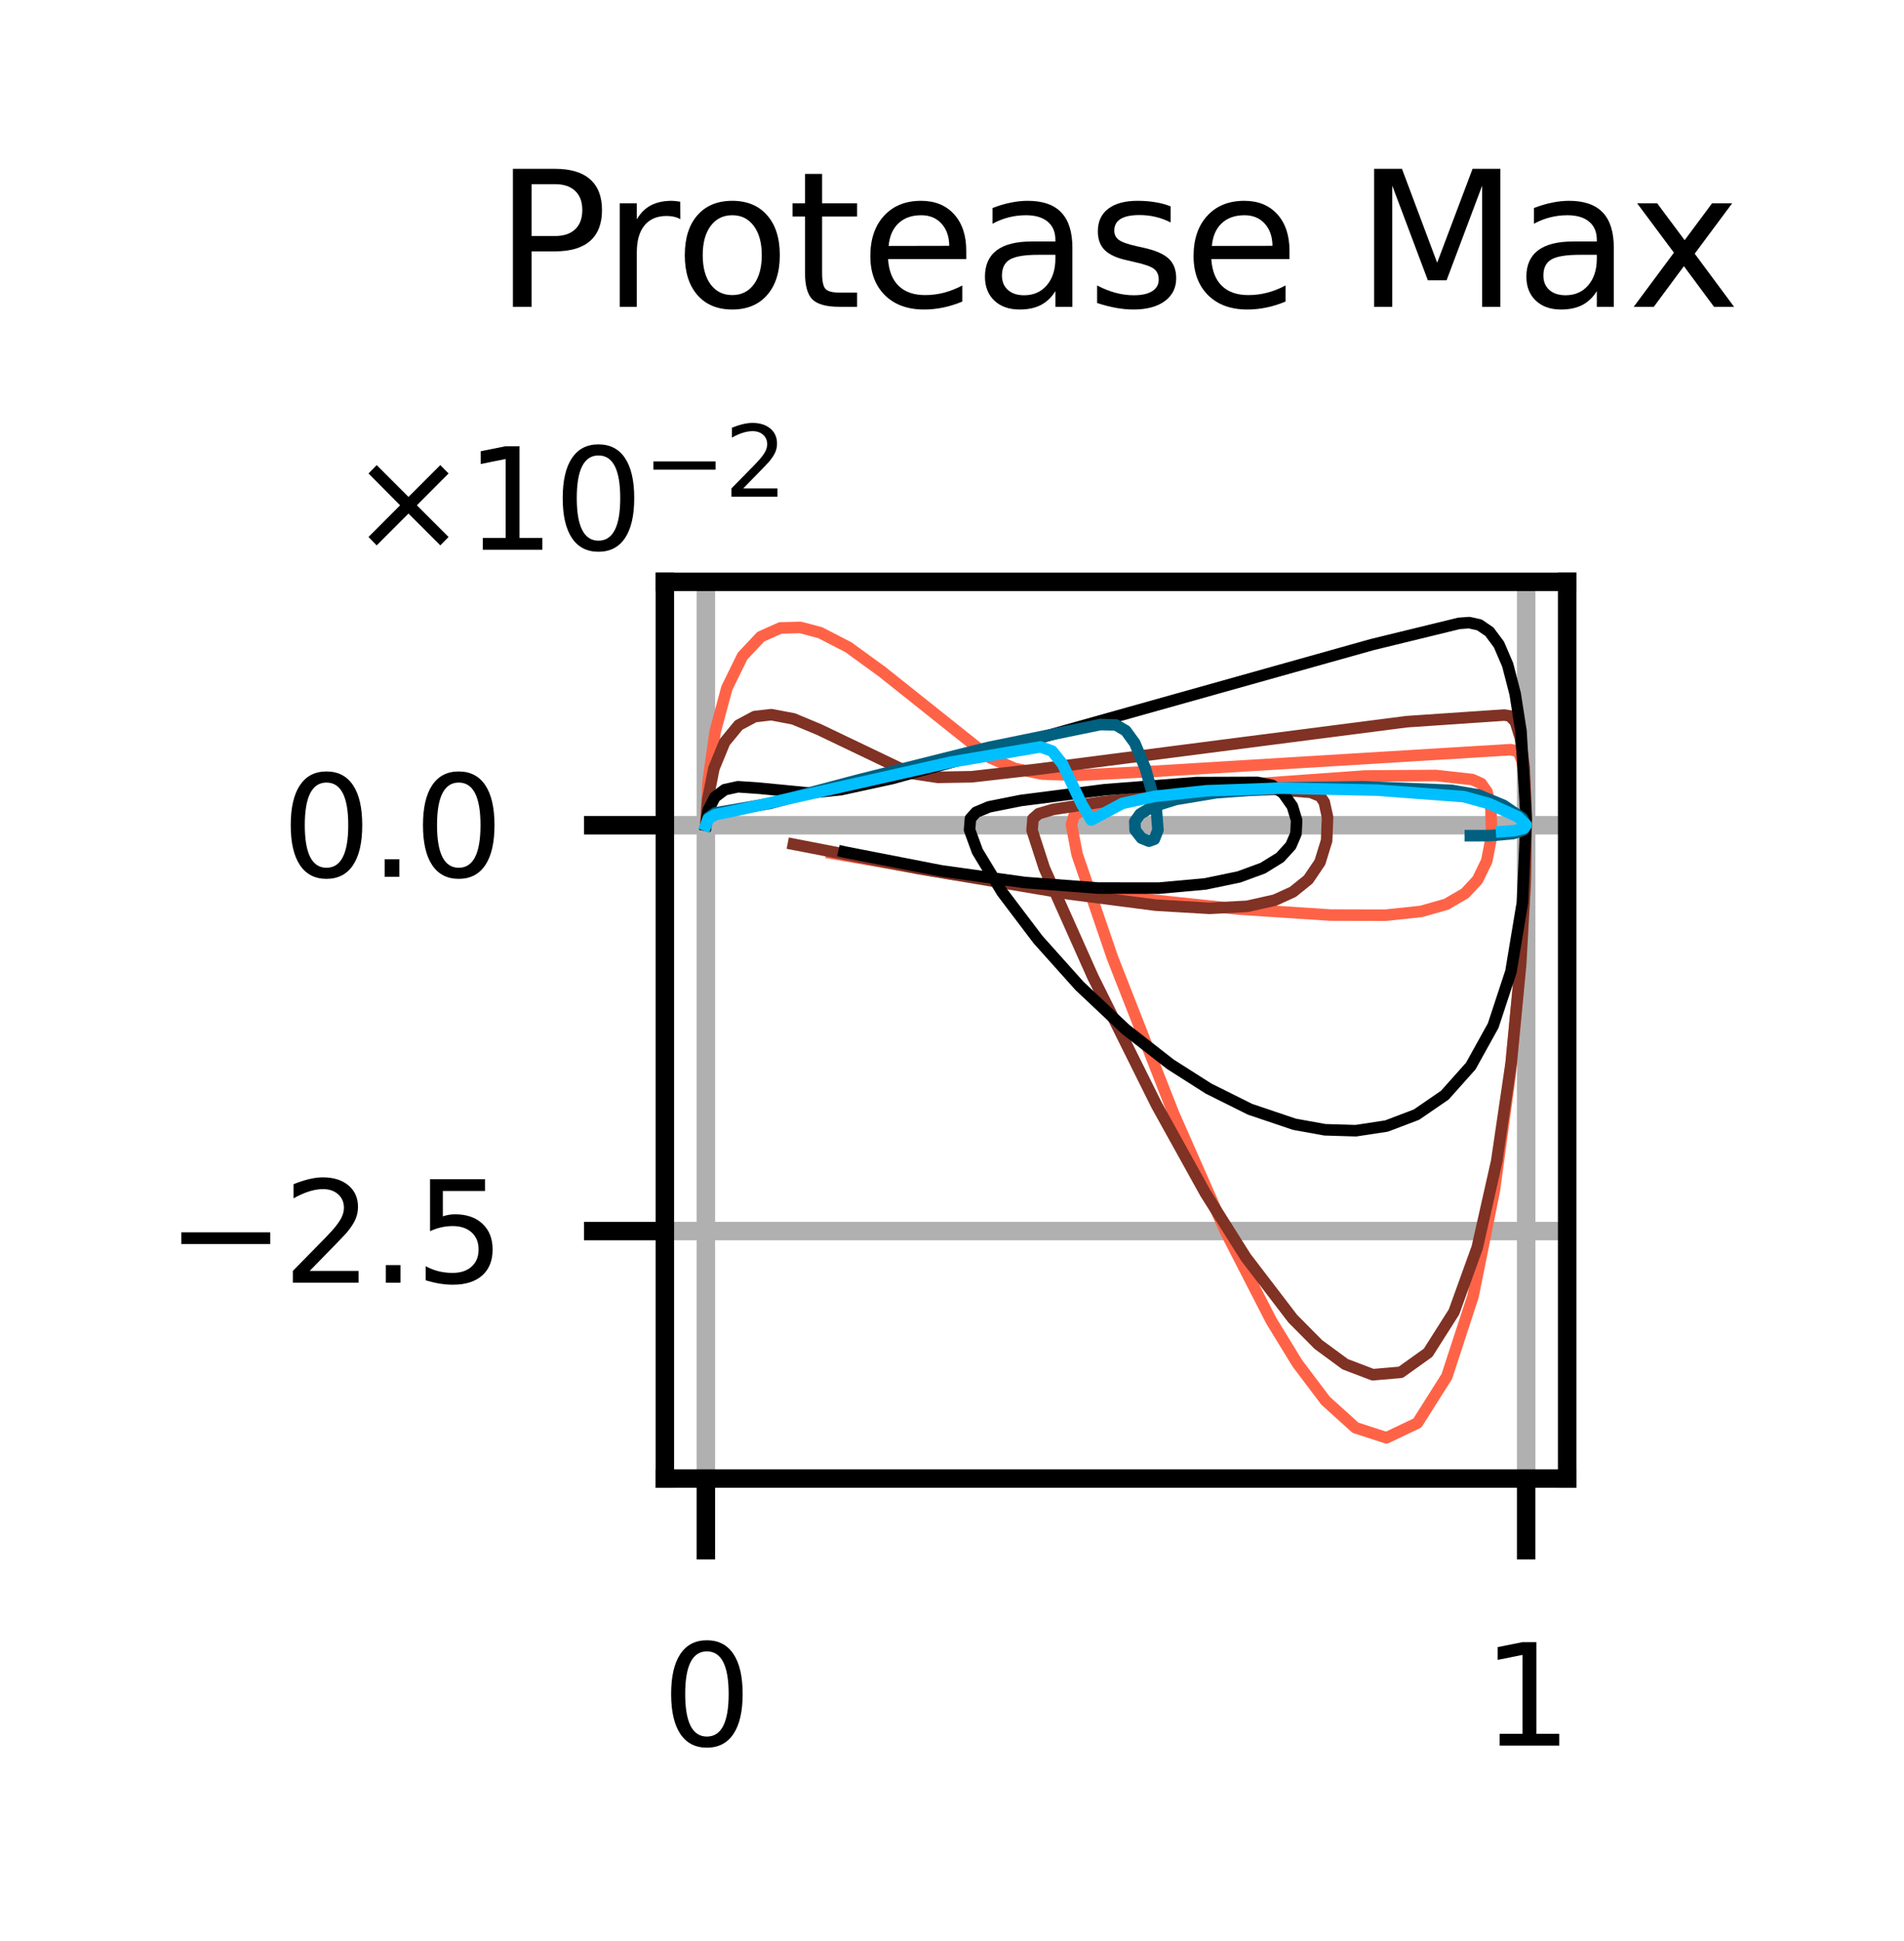 <?xml version="1.0" encoding="utf-8" standalone="no"?>
<!DOCTYPE svg PUBLIC "-//W3C//DTD SVG 1.1//EN"
  "http://www.w3.org/Graphics/SVG/1.1/DTD/svg11.dtd">
<svg xmlns:xlink="http://www.w3.org/1999/xlink" width="82.421pt" height="83.997pt" viewBox="0 0 82.421 83.997" xmlns="http://www.w3.org/2000/svg" version="1.1">
 <defs>
  <style type="text/css">*{stroke-linejoin: round; stroke-linecap: butt}</style>
 </defs>
 <g id="figure_1">
  <g id="patch_1">
   <path d="M 0 83.997 
L 82.421 83.997 
L 82.421 -0 
L 0 -0 
z
" style="fill: #ffffff"/>
  </g>
  <g id="axes_1">
   <g id="patch_2">
    <path d="M 28.78 63.99 
L 67.84 63.99 
L 67.84 25.182 
L 28.78 25.182 
z
" style="fill: #ffffff"/>
   </g>
   <g id="matplotlib.axis_1">
    <g id="xtick_1">
     <g id="line2d_1">
      <path d="M 30.555 63.99 
L 30.555 25.182 
" clip-path="url(#p6bc3a5e9e5)" style="fill: none; stroke: #b0b0b0; stroke-width: 0.8; stroke-linecap: square"/>
     </g>
     <g id="line2d_2">
      <defs>
       <path id="mfe579a653f" d="M 0 0 
L 0 3.5 
" style="stroke: #000000; stroke-width: 0.8"/>
      </defs>
      <g>
       <use xlink:href="#mfe579a653f" x="30.555" y="63.99" style="stroke: #000000; stroke-width: 0.8"/>
      </g>
     </g>
     <g id="text_1">
      <!-- 0 -->
      <g transform="translate(28.647 75.549) scale(0.06 -0.06)">
       <defs>
        <path id="DejaVuSans-30" d="M 2034 4250 
Q 1547 4250 1301 3770 
Q 1056 3291 1056 2328 
Q 1056 1369 1301 889 
Q 1547 409 2034 409 
Q 2525 409 2770 889 
Q 3016 1369 3016 2328 
Q 3016 3291 2770 3770 
Q 2525 4250 2034 4250 
z
M 2034 4750 
Q 2819 4750 3233 4129 
Q 3647 3509 3647 2328 
Q 3647 1150 3233 529 
Q 2819 -91 2034 -91 
Q 1250 -91 836 529 
Q 422 1150 422 2328 
Q 422 3509 836 4129 
Q 1250 4750 2034 4750 
z
" transform="scale(0.016)"/>
       </defs>
       <use xlink:href="#DejaVuSans-30"/>
      </g>
     </g>
    </g>
    <g id="xtick_2">
     <g id="line2d_3">
      <path d="M 66.065 63.99 
L 66.065 25.182 
" clip-path="url(#p6bc3a5e9e5)" style="fill: none; stroke: #b0b0b0; stroke-width: 0.8; stroke-linecap: square"/>
     </g>
     <g id="line2d_4">
      <g>
       <use xlink:href="#mfe579a653f" x="66.065" y="63.99" style="stroke: #000000; stroke-width: 0.8"/>
      </g>
     </g>
     <g id="text_2">
      <!-- 1 -->
      <g transform="translate(64.156 75.549) scale(0.06 -0.06)">
       <defs>
        <path id="DejaVuSans-31" d="M 794 531 
L 1825 531 
L 1825 4091 
L 703 3866 
L 703 4441 
L 1819 4666 
L 2450 4666 
L 2450 531 
L 3481 531 
L 3481 0 
L 794 0 
L 794 531 
z
" transform="scale(0.016)"/>
       </defs>
       <use xlink:href="#DejaVuSans-31"/>
      </g>
     </g>
    </g>
   </g>
   <g id="matplotlib.axis_2">
    <g id="ytick_1">
     <g id="line2d_5">
      <path d="M 28.78 53.28 
L 67.84 53.28 
" clip-path="url(#p6bc3a5e9e5)" style="fill: none; stroke: #b0b0b0; stroke-width: 0.8; stroke-linecap: square"/>
     </g>
     <g id="line2d_6">
      <defs>
       <path id="mda7f6f6021" d="M 0 0 
L -3.5 0 
" style="stroke: #000000; stroke-width: 0.8"/>
      </defs>
      <g>
       <use xlink:href="#mda7f6f6021" x="28.78" y="53.28" style="stroke: #000000; stroke-width: 0.8"/>
      </g>
     </g>
     <g id="text_3">
      <!-- $\mathdefault{−2.5}$ -->
      <g transform="translate(7.2 55.56) scale(0.06 -0.06)">
       <defs>
        <path id="DejaVuSans-2212" d="M 678 2272 
L 4684 2272 
L 4684 1741 
L 678 1741 
L 678 2272 
z
" transform="scale(0.016)"/>
        <path id="DejaVuSans-32" d="M 1228 531 
L 3431 531 
L 3431 0 
L 469 0 
L 469 531 
Q 828 903 1448 1529 
Q 2069 2156 2228 2338 
Q 2531 2678 2651 2914 
Q 2772 3150 2772 3378 
Q 2772 3750 2511 3984 
Q 2250 4219 1831 4219 
Q 1534 4219 1204 4116 
Q 875 4013 500 3803 
L 500 4441 
Q 881 4594 1212 4672 
Q 1544 4750 1819 4750 
Q 2544 4750 2975 4387 
Q 3406 4025 3406 3419 
Q 3406 3131 3298 2873 
Q 3191 2616 2906 2266 
Q 2828 2175 2409 1742 
Q 1991 1309 1228 531 
z
" transform="scale(0.016)"/>
        <path id="DejaVuSans-2e" d="M 684 794 
L 1344 794 
L 1344 0 
L 684 0 
L 684 794 
z
" transform="scale(0.016)"/>
        <path id="DejaVuSans-35" d="M 691 4666 
L 3169 4666 
L 3169 4134 
L 1269 4134 
L 1269 2991 
Q 1406 3038 1543 3061 
Q 1681 3084 1819 3084 
Q 2600 3084 3056 2656 
Q 3513 2228 3513 1497 
Q 3513 744 3044 326 
Q 2575 -91 1722 -91 
Q 1428 -91 1123 -41 
Q 819 9 494 109 
L 494 744 
Q 775 591 1075 516 
Q 1375 441 1709 441 
Q 2250 441 2565 725 
Q 2881 1009 2881 1497 
Q 2881 1984 2565 2268 
Q 2250 2553 1709 2553 
Q 1456 2553 1204 2497 
Q 953 2441 691 2322 
L 691 4666 
z
" transform="scale(0.016)"/>
       </defs>
       <use xlink:href="#DejaVuSans-2212" transform="translate(0 0.781)"/>
       <use xlink:href="#DejaVuSans-32" transform="translate(83.789 0.781)"/>
       <use xlink:href="#DejaVuSans-2e" transform="translate(147.412 0.781)"/>
       <use xlink:href="#DejaVuSans-35" transform="translate(179.199 0.781)"/>
      </g>
     </g>
    </g>
    <g id="ytick_2">
     <g id="line2d_7">
      <path d="M 28.78 35.716 
L 67.84 35.716 
" clip-path="url(#p6bc3a5e9e5)" style="fill: none; stroke: #b0b0b0; stroke-width: 0.8; stroke-linecap: square"/>
     </g>
     <g id="line2d_8">
      <g>
       <use xlink:href="#mda7f6f6021" x="28.78" y="35.716" style="stroke: #000000; stroke-width: 0.8"/>
      </g>
     </g>
     <g id="text_4">
      <!-- $\mathdefault{0.0}$ -->
      <g transform="translate(12.18 37.995) scale(0.06 -0.06)">
       <use xlink:href="#DejaVuSans-30" transform="translate(0 0.781)"/>
       <use xlink:href="#DejaVuSans-2e" transform="translate(63.623 0.781)"/>
       <use xlink:href="#DejaVuSans-30" transform="translate(95.41 0.781)"/>
      </g>
     </g>
    </g>
    <g id="text_5">
     <!-- $\times\mathdefault{10^{−2}}\mathdefault{}$ -->
     <g transform="translate(15.109 23.838) scale(0.06 -0.06)">
      <defs>
       <path id="DejaVuSans-d7" d="M 4488 3438 
L 3059 2003 
L 4488 575 
L 4116 197 
L 2681 1631 
L 1247 197 
L 878 575 
L 2303 2003 
L 878 3438 
L 1247 3816 
L 2681 2381 
L 4116 3816 
L 4488 3438 
z
" transform="scale(0.016)"/>
      </defs>
      <use xlink:href="#DejaVuSans-d7" transform="translate(0 0.766)"/>
      <use xlink:href="#DejaVuSans-31" transform="translate(83.789 0.766)"/>
      <use xlink:href="#DejaVuSans-30" transform="translate(147.412 0.766)"/>
      <use xlink:href="#DejaVuSans-2212" transform="translate(211.992 39.047) scale(0.7)"/>
      <use xlink:href="#DejaVuSans-32" transform="translate(270.645 39.047) scale(0.7)"/>
     </g>
    </g>
   </g>
   <g id="line2d_9">
    <path d="M 30.555 35.653 
L 30.655 33.815 
L 30.955 31.673 
L 31.465 29.777 
L 32.142 28.397 
L 32.931 27.556 
L 33.78 27.177 
L 34.648 27.154 
L 35.505 27.382 
L 36.724 28.01 
L 38.177 29.065 
L 42.865 32.799 
L 43.939 33.261 
L 45.108 33.499 
L 46.646 33.553 
L 49.919 33.385 
L 65.399 32.444 
L 65.729 32.527 
L 65.887 32.929 
L 66.011 33.958 
L 66.065 35.768 
L 66.006 38.449 
L 65.788 42.076 
L 65.363 46.573 
L 64.691 51.506 
L 63.767 56.092 
L 62.631 59.57 
L 61.355 61.588 
L 60.016 62.226 
L 58.676 61.79 
L 57.38 60.619 
L 56.158 59 
L 55.027 57.151 
L 53.055 53.308 
L 50.794 48.176 
L 48.155 41.443 
L 46.624 36.971 
L 46.38 35.685 
L 46.496 35.296 
L 46.827 35.072 
L 47.73 34.817 
L 50.072 34.413 
L 54.299 33.927 
L 59.089 33.585 
L 62.15 33.562 
L 63.735 33.738 
L 64.12 33.911 
L 64.372 34.272 
L 64.541 34.99 
L 64.568 36.184 
L 64.36 37.259 
L 63.96 38.081 
L 63.418 38.664 
L 62.608 39.135 
L 61.519 39.445 
L 59.971 39.609 
L 57.601 39.603 
L 53.599 39.341 
L 47.562 38.712 
L 41.132 37.822 
L 36.009 36.929 
L 36.009 36.929 
" clip-path="url(#p6bc3a5e9e5)" style="fill: none; stroke: #ff6347; stroke-width: 0.5; stroke-linecap: square"/>
   </g>
   <g id="line2d_10">
    <path d="M 30.555 35.697 
L 30.633 34.615 
L 30.905 33.25 
L 31.37 32.12 
L 31.977 31.383 
L 32.667 31.014 
L 33.39 30.93 
L 34.344 31.111 
L 35.453 31.572 
L 39.404 33.464 
L 40.595 33.642 
L 42.059 33.617 
L 44.892 33.295 
L 60.897 31.233 
L 65.12 30.947 
L 65.362 30.986 
L 65.599 31.242 
L 65.814 31.94 
L 65.98 33.235 
L 66.065 35.245 
L 66.028 38.078 
L 65.826 41.739 
L 65.419 45.98 
L 64.788 50.263 
L 63.948 53.988 
L 62.941 56.778 
L 61.819 58.545 
L 60.634 59.392 
L 59.426 59.496 
L 58.23 59.041 
L 57.068 58.187 
L 55.958 57.067 
L 53.93 54.415 
L 52.181 51.64 
L 50.065 47.823 
L 47.309 42.278 
L 45.207 37.571 
L 44.676 35.933 
L 44.716 35.434 
L 44.962 35.215 
L 45.602 35.028 
L 47.762 34.697 
L 51.928 34.285 
L 55.138 34.165 
L 56.74 34.292 
L 57.152 34.461 
L 57.325 34.719 
L 57.467 35.367 
L 57.428 36.379 
L 57.138 37.319 
L 56.633 38.064 
L 55.968 38.6 
L 55.19 38.955 
L 53.99 39.224 
L 52.366 39.311 
L 50.037 39.174 
L 46.287 38.689 
L 39.746 37.588 
L 34.345 36.537 
L 34.345 36.537 
" clip-path="url(#p6bc3a5e9e5)" style="fill: none; stroke: #803224; stroke-width: 0.5; stroke-linecap: square"/>
   </g>
   <g id="line2d_11">
    <path d="M 30.555 35.712 
L 30.658 35.064 
L 30.947 34.498 
L 31.371 34.177 
L 31.944 34.05 
L 32.861 34.113 
L 35.004 34.32 
L 36.396 34.176 
L 38.614 33.694 
L 43.348 32.399 
L 59.388 27.899 
L 63.154 26.98 
L 63.597 26.946 
L 64.04 27.044 
L 64.474 27.339 
L 64.887 27.894 
L 65.265 28.774 
L 65.589 30.027 
L 65.84 31.636 
L 66.065 35.428 
L 65.903 39.061 
L 65.405 42.055 
L 64.638 44.386 
L 63.667 46.138 
L 62.544 47.397 
L 61.316 48.24 
L 60.021 48.733 
L 58.691 48.935 
L 57.354 48.895 
L 56.032 48.656 
L 54.114 48.009 
L 52.315 47.112 
L 50.665 46.061 
L 48.726 44.548 
L 46.733 42.672 
L 44.937 40.667 
L 43.377 38.607 
L 42.31 36.844 
L 41.97 35.913 
L 42.01 35.425 
L 42.254 35.153 
L 42.811 34.92 
L 44.188 34.645 
L 47.817 34.178 
L 51.785 33.87 
L 54.434 33.862 
L 55.074 33.992 
L 55.55 34.331 
L 55.944 34.892 
L 56.128 35.499 
L 56.101 36.079 
L 55.878 36.6 
L 55.414 37.11 
L 54.67 37.571 
L 53.63 37.953 
L 52.174 38.255 
L 50.167 38.437 
L 47.538 38.434 
L 44.367 38.194 
L 40.751 37.691 
L 36.594 36.88 
L 36.536 36.867 
L 36.536 36.867 
" clip-path="url(#p6bc3a5e9e5)" style="fill: none; stroke: #000000; stroke-width: 0.5; stroke-linecap: square"/>
   </g>
   <g id="line2d_12">
    <path d="M 30.555 35.715 
L 30.665 35.383 
L 30.959 35.181 
L 31.663 35.062 
L 33.34 34.769 
L 37.095 33.771 
L 42.765 32.354 
L 47.639 31.357 
L 48.303 31.374 
L 48.733 31.625 
L 49.123 32.161 
L 49.58 33.253 
L 50.047 34.928 
L 50.126 35.921 
L 49.969 36.32 
L 49.734 36.405 
L 49.411 36.272 
L 49.137 35.92 
L 49.123 35.555 
L 49.354 35.231 
L 49.876 34.92 
L 50.899 34.6 
L 52.632 34.312 
L 55.323 34.104 
L 59.005 34.05 
L 62.823 34.204 
L 63.984 34.399 
L 65.088 34.855 
L 65.895 35.404 
L 66.064 35.737 
L 65.936 35.922 
L 65.51 36.075 
L 64.498 36.166 
L 63.65 36.166 
L 63.65 36.166 
" clip-path="url(#p6bc3a5e9e5)" style="fill: none; stroke: #006080; stroke-width: 0.5; stroke-linecap: square"/>
   </g>
   <g id="line2d_13">
    <path d="M 30.555 35.715 
L 30.657 35.443 
L 30.962 35.258 
L 31.889 35.07 
L 34.569 34.471 
L 41.15 32.987 
L 45.039 32.324 
L 45.544 32.506 
L 45.994 33.068 
L 46.828 34.808 
L 47.238 35.49 
L 47.249 35.484 
L 48.584 34.771 
L 49.982 34.465 
L 52.22 34.224 
L 55.462 34.111 
L 59.613 34.196 
L 63.36 34.477 
L 64.468 34.782 
L 65.71 35.35 
L 66.063 35.697 
L 65.97 35.844 
L 65.556 35.952 
L 65.003 35.993 
L 65.003 35.993 
" clip-path="url(#p6bc3a5e9e5)" style="fill: none; stroke: #00bfff; stroke-width: 0.5; stroke-linecap: square"/>
   </g>
   <g id="patch_3">
    <path d="M 28.78 63.99 
L 28.78 25.182 
" style="fill: none; stroke: #000000; stroke-width: 0.8; stroke-linejoin: miter; stroke-linecap: square"/>
   </g>
   <g id="patch_4">
    <path d="M 67.84 63.99 
L 67.84 25.182 
" style="fill: none; stroke: #000000; stroke-width: 0.8; stroke-linejoin: miter; stroke-linecap: square"/>
   </g>
   <g id="patch_5">
    <path d="M 28.78 63.99 
L 67.84 63.99 
" style="fill: none; stroke: #000000; stroke-width: 0.8; stroke-linejoin: miter; stroke-linecap: square"/>
   </g>
   <g id="patch_6">
    <path d="M 28.78 25.182 
L 67.84 25.182 
" style="fill: none; stroke: #000000; stroke-width: 0.8; stroke-linejoin: miter; stroke-linecap: square"/>
   </g>
   <g id="text_6">
    <!-- Protease Max -->
    <g transform="translate(21.399 13.279) scale(0.08 -0.08)">
     <defs>
      <path id="DejaVuSans-50" d="M 1259 4147 
L 1259 2394 
L 2053 2394 
Q 2494 2394 2734 2622 
Q 2975 2850 2975 3272 
Q 2975 3691 2734 3919 
Q 2494 4147 2053 4147 
L 1259 4147 
z
M 628 4666 
L 2053 4666 
Q 2838 4666 3239 4311 
Q 3641 3956 3641 3272 
Q 3641 2581 3239 2228 
Q 2838 1875 2053 1875 
L 1259 1875 
L 1259 0 
L 628 0 
L 628 4666 
z
" transform="scale(0.016)"/>
      <path id="DejaVuSans-72" d="M 2631 2963 
Q 2534 3019 2420 3045 
Q 2306 3072 2169 3072 
Q 1681 3072 1420 2755 
Q 1159 2438 1159 1844 
L 1159 0 
L 581 0 
L 581 3500 
L 1159 3500 
L 1159 2956 
Q 1341 3275 1631 3429 
Q 1922 3584 2338 3584 
Q 2397 3584 2469 3576 
Q 2541 3569 2628 3553 
L 2631 2963 
z
" transform="scale(0.016)"/>
      <path id="DejaVuSans-6f" d="M 1959 3097 
Q 1497 3097 1228 2736 
Q 959 2375 959 1747 
Q 959 1119 1226 758 
Q 1494 397 1959 397 
Q 2419 397 2687 759 
Q 2956 1122 2956 1747 
Q 2956 2369 2687 2733 
Q 2419 3097 1959 3097 
z
M 1959 3584 
Q 2709 3584 3137 3096 
Q 3566 2609 3566 1747 
Q 3566 888 3137 398 
Q 2709 -91 1959 -91 
Q 1206 -91 779 398 
Q 353 888 353 1747 
Q 353 2609 779 3096 
Q 1206 3584 1959 3584 
z
" transform="scale(0.016)"/>
      <path id="DejaVuSans-74" d="M 1172 4494 
L 1172 3500 
L 2356 3500 
L 2356 3053 
L 1172 3053 
L 1172 1153 
Q 1172 725 1289 603 
Q 1406 481 1766 481 
L 2356 481 
L 2356 0 
L 1766 0 
Q 1100 0 847 248 
Q 594 497 594 1153 
L 594 3053 
L 172 3053 
L 172 3500 
L 594 3500 
L 594 4494 
L 1172 4494 
z
" transform="scale(0.016)"/>
      <path id="DejaVuSans-65" d="M 3597 1894 
L 3597 1613 
L 953 1613 
Q 991 1019 1311 708 
Q 1631 397 2203 397 
Q 2534 397 2845 478 
Q 3156 559 3463 722 
L 3463 178 
Q 3153 47 2828 -22 
Q 2503 -91 2169 -91 
Q 1331 -91 842 396 
Q 353 884 353 1716 
Q 353 2575 817 3079 
Q 1281 3584 2069 3584 
Q 2775 3584 3186 3129 
Q 3597 2675 3597 1894 
z
M 3022 2063 
Q 3016 2534 2758 2815 
Q 2500 3097 2075 3097 
Q 1594 3097 1305 2825 
Q 1016 2553 972 2059 
L 3022 2063 
z
" transform="scale(0.016)"/>
      <path id="DejaVuSans-61" d="M 2194 1759 
Q 1497 1759 1228 1600 
Q 959 1441 959 1056 
Q 959 750 1161 570 
Q 1363 391 1709 391 
Q 2188 391 2477 730 
Q 2766 1069 2766 1631 
L 2766 1759 
L 2194 1759 
z
M 3341 1997 
L 3341 0 
L 2766 0 
L 2766 531 
Q 2569 213 2275 61 
Q 1981 -91 1556 -91 
Q 1019 -91 701 211 
Q 384 513 384 1019 
Q 384 1609 779 1909 
Q 1175 2209 1959 2209 
L 2766 2209 
L 2766 2266 
Q 2766 2663 2505 2880 
Q 2244 3097 1772 3097 
Q 1472 3097 1187 3025 
Q 903 2953 641 2809 
L 641 3341 
Q 956 3463 1253 3523 
Q 1550 3584 1831 3584 
Q 2591 3584 2966 3190 
Q 3341 2797 3341 1997 
z
" transform="scale(0.016)"/>
      <path id="DejaVuSans-73" d="M 2834 3397 
L 2834 2853 
Q 2591 2978 2328 3040 
Q 2066 3103 1784 3103 
Q 1356 3103 1142 2972 
Q 928 2841 928 2578 
Q 928 2378 1081 2264 
Q 1234 2150 1697 2047 
L 1894 2003 
Q 2506 1872 2764 1633 
Q 3022 1394 3022 966 
Q 3022 478 2636 193 
Q 2250 -91 1575 -91 
Q 1294 -91 989 -36 
Q 684 19 347 128 
L 347 722 
Q 666 556 975 473 
Q 1284 391 1588 391 
Q 1994 391 2212 530 
Q 2431 669 2431 922 
Q 2431 1156 2273 1281 
Q 2116 1406 1581 1522 
L 1381 1569 
Q 847 1681 609 1914 
Q 372 2147 372 2553 
Q 372 3047 722 3315 
Q 1072 3584 1716 3584 
Q 2034 3584 2315 3537 
Q 2597 3491 2834 3397 
z
" transform="scale(0.016)"/>
      <path id="DejaVuSans-20" transform="scale(0.016)"/>
      <path id="DejaVuSans-4d" d="M 628 4666 
L 1569 4666 
L 2759 1491 
L 3956 4666 
L 4897 4666 
L 4897 0 
L 4281 0 
L 4281 4097 
L 3078 897 
L 2444 897 
L 1241 4097 
L 1241 0 
L 628 0 
L 628 4666 
z
" transform="scale(0.016)"/>
      <path id="DejaVuSans-78" d="M 3513 3500 
L 2247 1797 
L 3578 0 
L 2900 0 
L 1881 1375 
L 863 0 
L 184 0 
L 1544 1831 
L 300 3500 
L 978 3500 
L 1906 2253 
L 2834 3500 
L 3513 3500 
z
" transform="scale(0.016)"/>
     </defs>
     <use xlink:href="#DejaVuSans-50"/>
     <use xlink:href="#DejaVuSans-72" x="58.553"/>
     <use xlink:href="#DejaVuSans-6f" x="97.416"/>
     <use xlink:href="#DejaVuSans-74" x="158.598"/>
     <use xlink:href="#DejaVuSans-65" x="197.807"/>
     <use xlink:href="#DejaVuSans-61" x="259.33"/>
     <use xlink:href="#DejaVuSans-73" x="320.609"/>
     <use xlink:href="#DejaVuSans-65" x="372.709"/>
     <use xlink:href="#DejaVuSans-20" x="434.232"/>
     <use xlink:href="#DejaVuSans-4d" x="466.02"/>
     <use xlink:href="#DejaVuSans-61" x="552.299"/>
     <use xlink:href="#DejaVuSans-78" x="613.578"/>
    </g>
   </g>
  </g>
 </g>
 <defs>
  <clipPath id="p6bc3a5e9e5">
   <rect x="28.78" y="25.182" width="39.06" height="38.808"/>
  </clipPath>
 </defs>
</svg>
